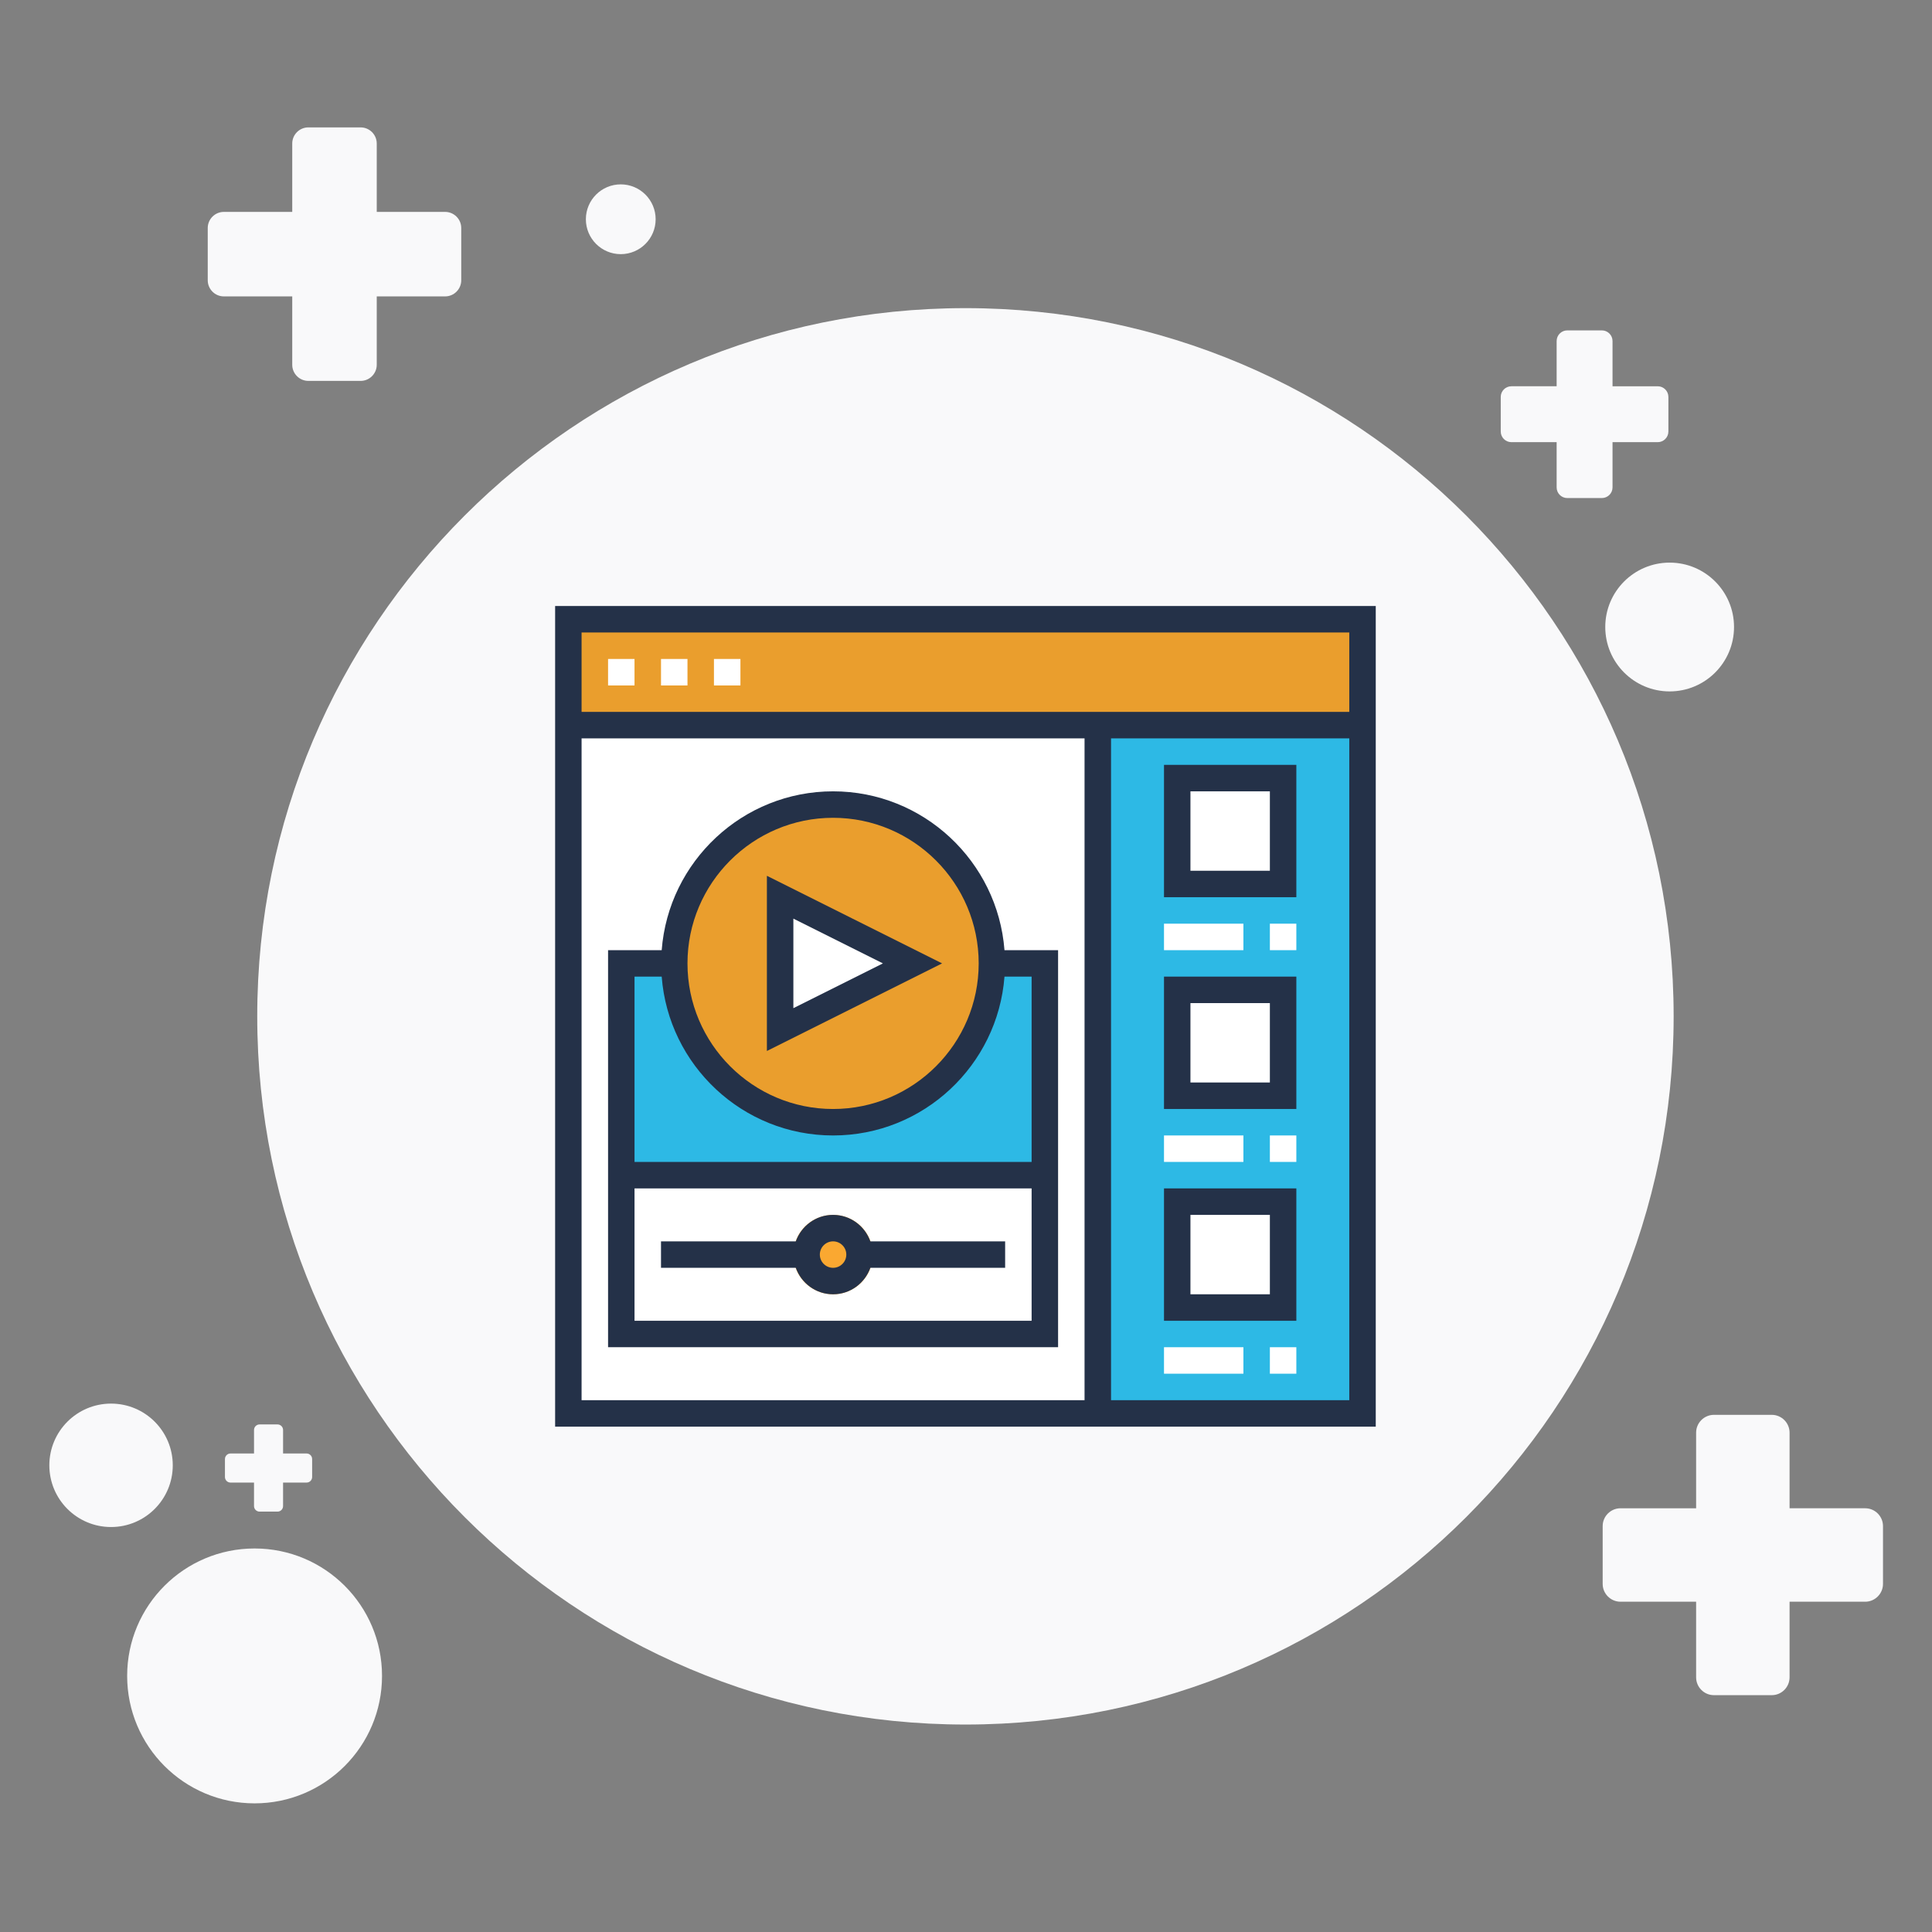 <?xml version="1.0" encoding="utf-8"?>
<!-- Generator: Adobe Illustrator 16.0.0, SVG Export Plug-In . SVG Version: 6.00 Build 0)  -->
<!DOCTYPE svg PUBLIC "-//W3C//DTD SVG 1.1//EN" "http://www.w3.org/Graphics/SVG/1.1/DTD/svg11.dtd">
<svg version="1.1" id="Layer_1" xmlns="http://www.w3.org/2000/svg" xmlns:xlink="http://www.w3.org/1999/xlink" x="0px" y="0px"
	 width="512px" height="512px" viewBox="0 0 512 512" enable-background="new 0 0 512 512" xml:space="preserve">
<rect x="0" y="0" width="512" height="512" fill="#808080" stroke="none"/>
<g>
	<path fill="#F9F9FA" d="M443.533,269.34c0,103.649-84.026,187.681-187.682,187.681c-103.654,0-187.681-84.031-187.681-187.681
		c0-103.653,84.027-187.682,187.681-187.682C359.507,81.658,443.533,165.687,443.533,269.34z"/>
	<circle fill="#F9F9FA" cx="29.431" cy="388.323" r="16.354"/>
	<path fill="#F9F9FA" d="M173.753,58.106c0,5.105-4.139,9.246-9.247,9.246c-5.103,0-9.243-4.14-9.243-9.246
		c0-5.107,4.14-9.246,9.243-9.246C169.614,48.86,173.753,52.999,173.753,58.106z"/>
	<path fill="#F9F9FA" d="M101.241,444.133c0,18.648-15.117,33.775-33.775,33.775c-18.645,0-33.769-15.127-33.769-33.775
		c0-18.652,15.125-33.77,33.769-33.77C86.124,410.363,101.241,425.48,101.241,444.133z"/>
	<path fill="#F9F9FA" d="M459.536,166.163c0,9.423-7.639,17.067-17.062,17.067c-9.422,0-17.062-7.644-17.062-17.067
		c0-9.424,7.64-17.063,17.062-17.063C451.897,149.1,459.536,156.739,459.536,166.163z"/>
	<path fill="#F9F9FA" d="M117.969,56.155H99.84V38.026c0-2.345-1.92-4.265-4.265-4.265H81.712c-2.345,0-4.266,1.92-4.266,4.265
		v18.129H59.318c-2.345,0-4.265,1.92-4.265,4.266v13.862c0,2.346,1.92,4.266,4.265,4.266h18.128v18.128
		c0,2.345,1.921,4.266,4.266,4.266h13.863c2.345,0,4.265-1.921,4.265-4.266V78.548h18.128c2.345,0,4.266-1.92,4.266-4.266V60.42
		C122.234,58.075,120.314,56.155,117.969,56.155z"/>
	<path fill="#F9F9FA" d="M439.326,102.367h-11.988V90.378c0-1.551-1.276-2.822-2.824-2.822h-9.172c-1.551,0-2.816,1.271-2.816,2.822
		v11.988h-11.997c-1.55,0-2.816,1.27-2.816,2.822v9.168c0,1.552,1.267,2.822,2.816,2.822h11.997v11.99
		c0,1.55,1.266,2.821,2.816,2.821h9.172c1.548,0,2.824-1.271,2.824-2.821v-11.99h11.988c1.549,0,2.814-1.271,2.814-2.822v-9.168
		C442.141,103.637,440.875,102.367,439.326,102.367z"/>
	<path fill="#F9F9FA" d="M81.254,385.19h-6.237v-6.231c0-0.809-0.657-1.467-1.465-1.467h-4.77c-0.804,0-1.465,0.658-1.465,1.467
		v6.231H61.08c-0.804,0-1.465,0.663-1.465,1.468v4.772c0,0.804,0.662,1.466,1.465,1.466h6.237v6.231
		c0,0.809,0.662,1.467,1.465,1.467h4.77c0.808,0,1.465-0.658,1.465-1.467v-6.231h6.237c0.808,0,1.466-0.662,1.466-1.466v-4.772
		C82.72,385.854,82.063,385.19,81.254,385.19z"/>
	<path fill="#F9F9FA" d="M494.303,399.708h-20.049v-20.044c0-2.592-2.12-4.718-4.72-4.718H454.21c-2.596,0-4.721,2.126-4.721,4.718
		v20.044h-20.043c-2.597,0-4.721,2.124-4.721,4.719v15.33c0,2.589,2.124,4.715,4.721,4.715h20.043v20.044
		c0,2.596,2.125,4.72,4.721,4.72h15.324c2.6,0,4.72-2.124,4.72-4.72v-20.044h20.049c2.586,0,4.711-2.126,4.711-4.715v-15.33
		C499.014,401.832,496.889,399.708,494.303,399.708z"/>
	<g>
		<rect x="150.623" y="164.105" fill="#FFFFFF" width="210.458" height="210.467"/>
		<rect x="164.652" y="255.31" fill="#2DB9E5" width="112.245" height="98.212"/>
		<rect x="164.652" y="311.433" fill="#FFFFFF" width="112.245" height="42.089"/>
		<rect x="290.925" y="164.105" fill="#2DB9E5" width="70.155" height="210.467"/>
		<g>
			<rect x="150.623" y="164.105" fill="#EA9E2D" width="210.458" height="28.063"/>
			<path fill="#EA9E2D" d="M220.773,213.213c23.249,0,42.094,18.845,42.094,42.096c0,23.247-18.845,42.09-42.094,42.09
				c-23.247,0-42.091-18.843-42.091-42.09C178.682,232.058,197.526,213.213,220.773,213.213z"/>
		</g>
		<polygon fill="#FFFFFF" points="206.745,272.847 206.745,237.769 241.822,255.31 		"/>
		<path fill="#FAA831" d="M220.773,321.953c5.811,0,10.522,4.716,10.522,10.521c0,5.816-4.711,10.524-10.522,10.524
			c-5.811,0-10.522-4.708-10.522-10.524C210.251,326.669,214.963,321.953,220.773,321.953z"/>
		<g>
			<rect x="311.974" y="206.203" fill="#FFFFFF" width="28.063" height="28.055"/>
			<rect x="311.974" y="262.32" fill="#FFFFFF" width="28.063" height="28.067"/>
			<rect x="311.974" y="318.447" fill="#FFFFFF" width="28.063" height="28.062"/>
		</g>
		<path fill="#243148" d="M147.115,160.599V378.08h217.474V160.599H147.115z M357.574,167.613v21.044H154.125v-21.044H357.574z
			 M154.125,195.676h133.293v175.389H154.125V195.676z M294.438,371.065V195.676h63.137v175.389H294.438z"/>
		<path fill="#243148" d="M266.199,251.807c-1.804-23.51-21.465-42.096-45.426-42.096c-23.96,0-43.621,18.586-45.417,42.096h-14.212
			v105.22h119.259v-105.22H266.199z M220.773,216.725c21.273,0,38.59,17.312,38.59,38.585c0,21.272-17.317,38.586-38.59,38.586
			c-21.272,0-38.584-17.313-38.584-38.586C182.189,234.037,199.501,216.725,220.773,216.725z M175.357,258.813
			c1.795,23.511,21.457,42.097,45.417,42.097c23.96,0,43.622-18.586,45.426-42.097h7.189v49.107H168.155v-49.107H175.357z
			 M168.155,350.021v-35.083h105.234v35.083H168.155z"/>
		<path fill="#243148" d="M203.236,232.095v46.428l46.43-23.214L203.236,232.095z M210.251,243.443l23.728,11.867l-23.728,11.864
			V243.443z"/>
		<path fill="#243148" d="M220.773,321.953c-4.565,0-8.426,2.941-9.88,7.02h-35.72v7.011h35.72c1.454,4.074,5.314,7.016,9.88,7.016
			c4.57,0,8.427-2.941,9.882-7.016h35.718v-7.011h-35.718C229.201,324.895,225.343,321.953,220.773,321.953z M220.773,335.983
			c-1.932,0-3.507-1.575-3.507-3.509c0-1.931,1.575-3.502,3.507-3.502c1.937,0,3.507,1.571,3.507,3.502
			C224.281,334.408,222.71,335.983,220.773,335.983z"/>
		<path fill="#243148" d="M308.471,237.769h35.073v-35.073h-35.073V237.769z M315.48,209.71h21.05v21.048h-21.05V209.71z"/>
		<rect x="308.471" y="244.784" fill="#FFFFFF" width="21.043" height="7.022"/>
		<path fill="#243148" d="M308.471,293.896h35.073v-35.083h-35.073V293.896z M315.48,265.832h21.05v21.039h-21.05V265.832z"/>
		<rect x="308.471" y="300.909" fill="#FFFFFF" width="21.043" height="7.011"/>
		<path fill="#243148" d="M308.471,350.021h35.073v-35.083h-35.073V350.021z M315.48,321.953h21.05v21.046h-21.05V321.953z"/>
		<rect x="308.471" y="357.026" fill="#FFFFFF" width="21.043" height="7.021"/>
		<rect x="161.145" y="174.632" fill="#FFFFFF" width="7.01" height="7.02"/>
		<rect x="175.174" y="174.632" fill="#FFFFFF" width="7.015" height="7.02"/>
		<rect x="189.203" y="174.632" fill="#FFFFFF" width="7.02" height="7.02"/>
		<rect x="336.53" y="244.784" fill="#FFFFFF" width="7.014" height="7.022"/>
		<rect x="336.53" y="300.909" fill="#FFFFFF" width="7.014" height="7.011"/>
		<rect x="336.53" y="357.026" fill="#FFFFFF" width="7.014" height="7.021"/>
	</g>
</g>
</svg>
